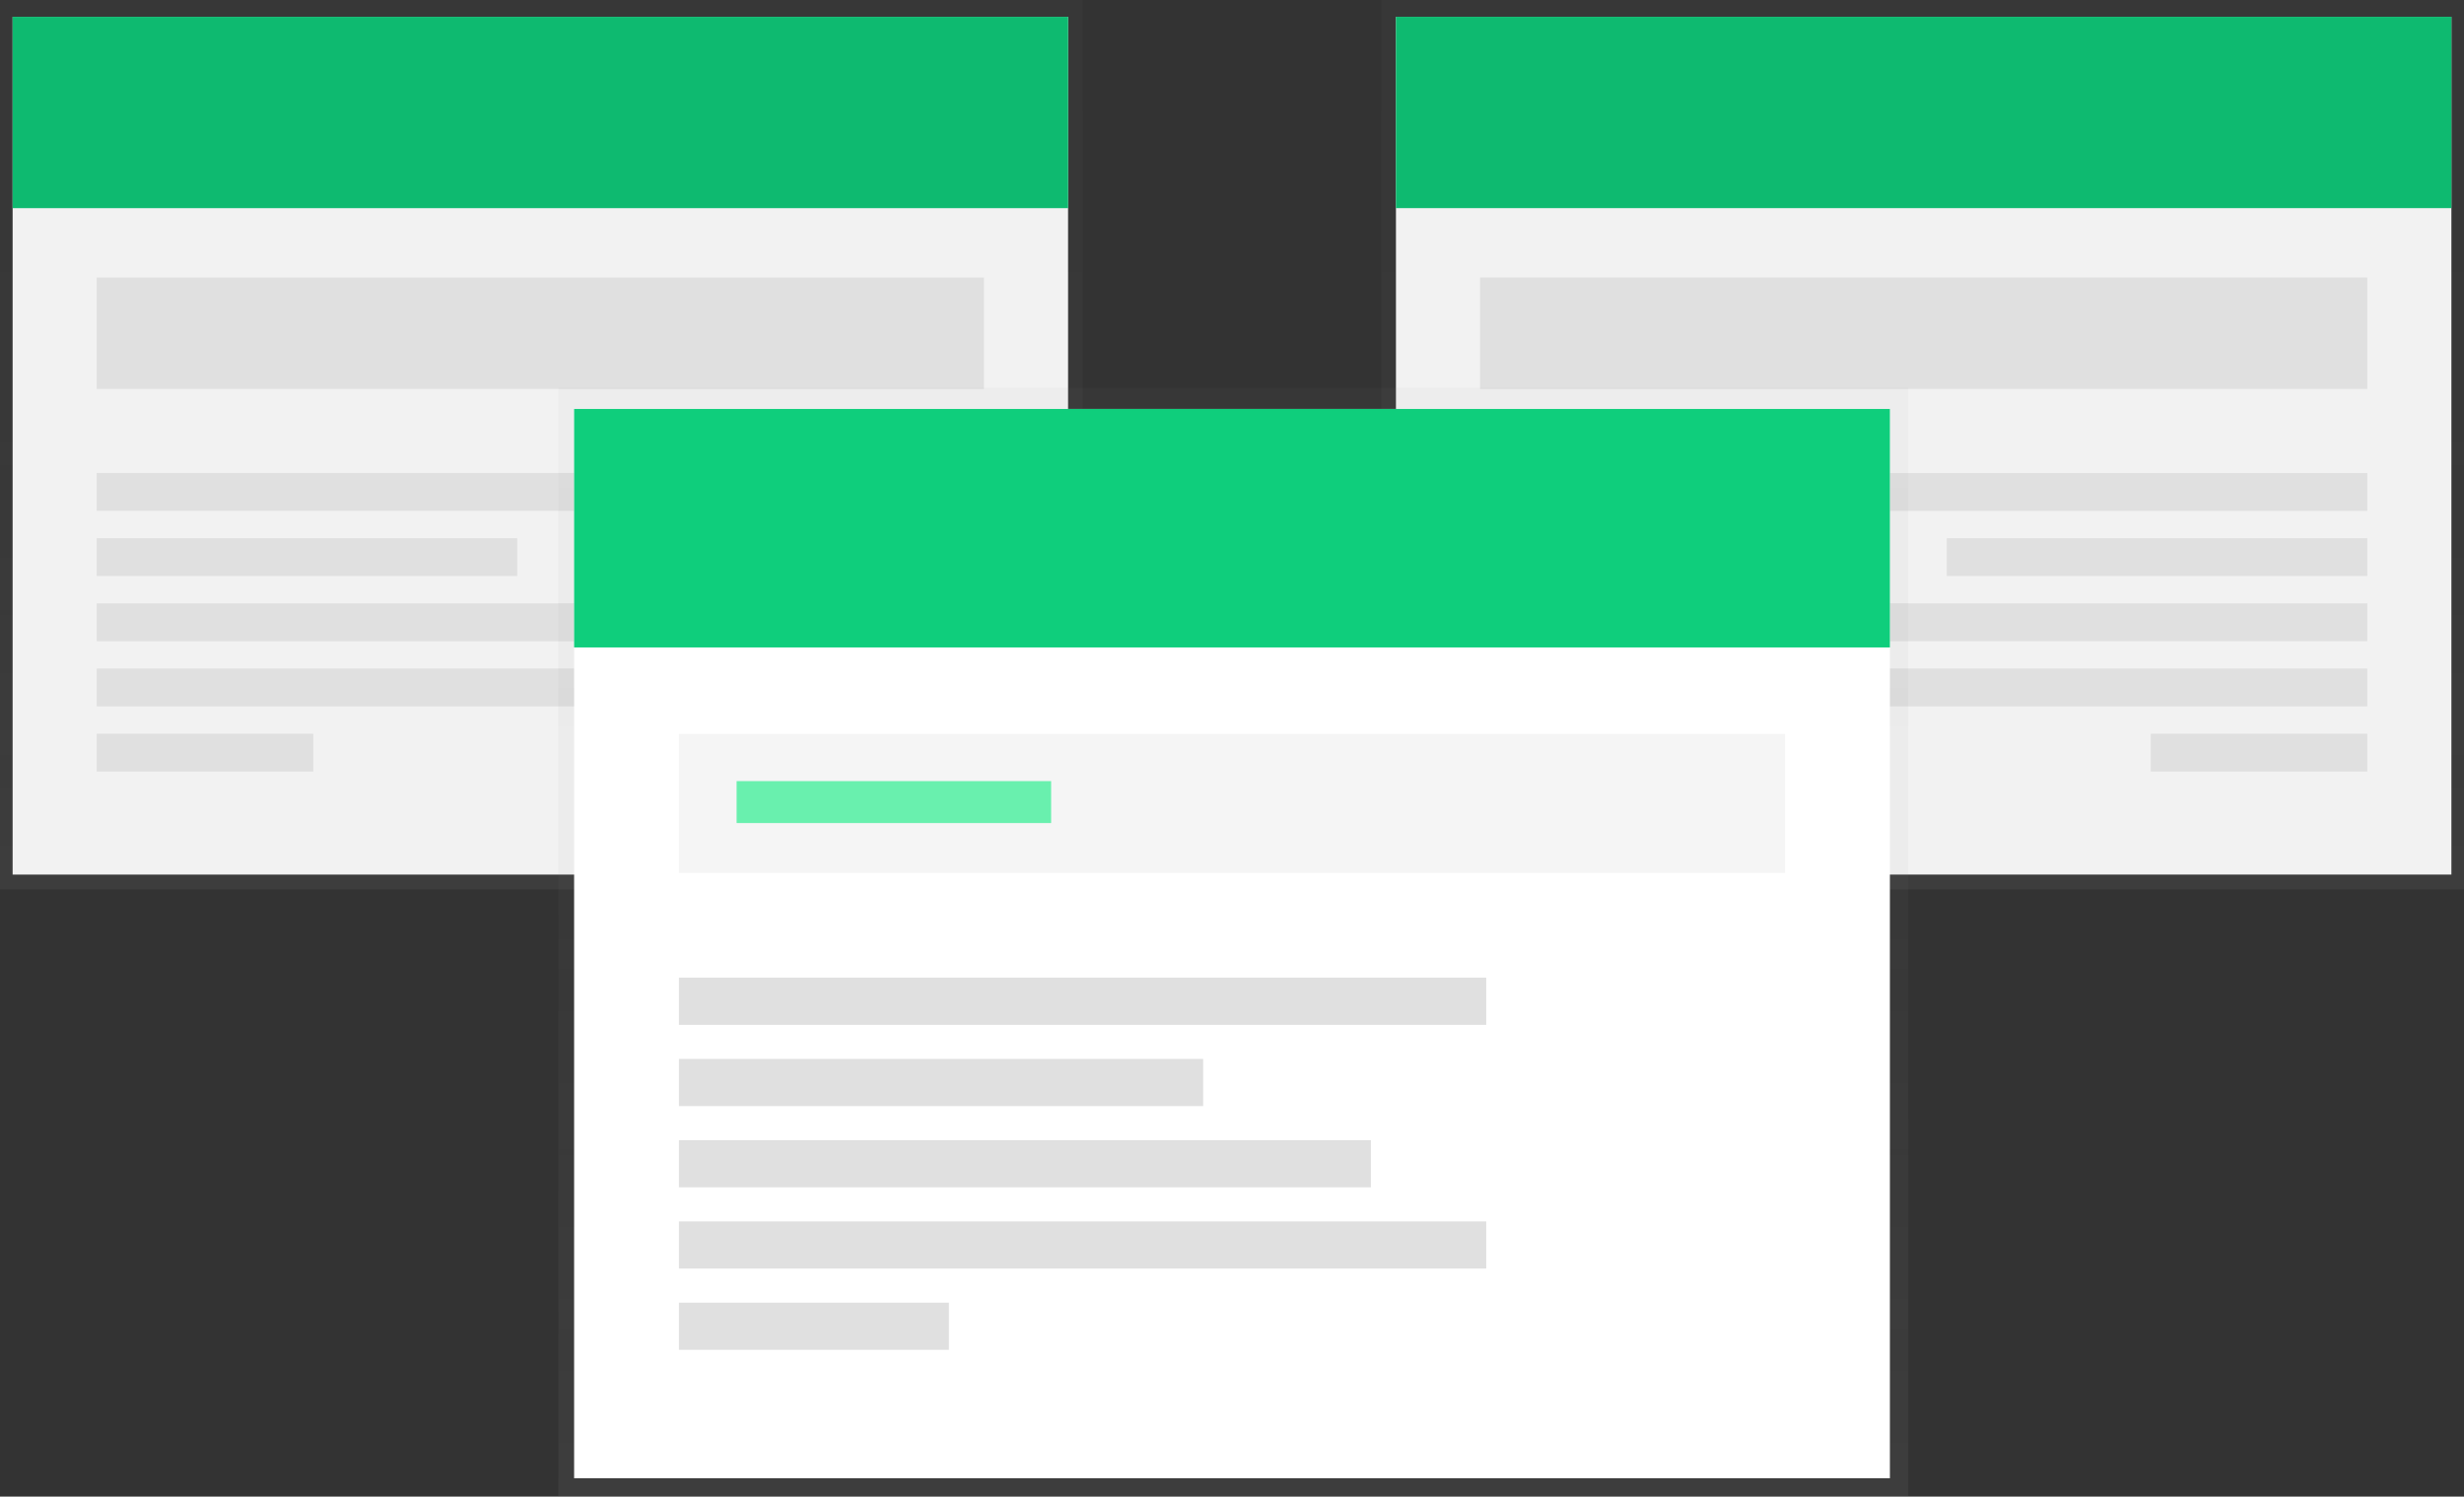 <svg xmlns="http://www.w3.org/2000/svg" xmlns:xlink="http://www.w3.org/1999/xlink" id="e8345542-4160-463b-841e-d6381701a249" width="1014.92" height="616.5" data-name="Layer 1" viewBox="0 0 1014.92 616.5"><rect x="0" y="0" width="1014.92" height="616.5" fill="#333333" stroke="none"/><defs><linearGradient id="b96c1e95-21f7-460f-8fe8-281b03b6a731" x1="223" x2="223" y1="366.33" gradientUnits="userSpaceOnUse"><stop offset="0" stop-color="gray" stop-opacity=".25"/><stop offset=".54" stop-color="gray" stop-opacity=".12"/><stop offset="1" stop-color="gray" stop-opacity=".1"/></linearGradient><linearGradient id="fdf2261c-aea2-449f-acb5-ed46fbfe76ac" x1="315" x2="315" y1="481.74" y2="115.42" gradientTransform="matrix(-1, 0, 0, 1, 1106.92, -115.42)" xlink:href="#b96c1e95-21f7-460f-8fe8-281b03b6a731"/><linearGradient id="bdb7606e-5185-43e5-b133-41bac9927d37" x1="508" x2="508" y1="616.5" y2="159.83" xlink:href="#b96c1e95-21f7-460f-8fe8-281b03b6a731"/></defs><title>windows</title><g opacity=".5"><rect width="446" height="366.33" fill="url(#b96c1e95-21f7-460f-8fe8-281b03b6a731)"/></g><rect width="434.74" height="353.34" x="5.2" y="6.93" fill="#f2f2f2"/><rect width="434.74" height="78.81" x="5.2" y="6.93" fill="#0fce7c"/><rect width="434.74" height="78.81" x="5.2" y="6.93" opacity=".1"/><rect width="365.46" height="45.9" x="39.84" y="114.31" fill="#e0e0e0"/><rect width="266.73" height="15.59" x="39.84" y="194.85" fill="#e0e0e0"/><rect width="173.2" height="15.59" x="39.84" y="221.7" fill="#e0e0e0"/><rect width="228.63" height="15.59" x="39.84" y="248.55" fill="#e0e0e0"/><rect width="266.73" height="15.59" x="39.84" y="275.39" fill="#e0e0e0"/><rect width="89.2" height="15.59" x="39.84" y="302.24" fill="#e0e0e0"/><g opacity=".5"><rect width="446" height="366.33" x="568.92" fill="url(#fdf2261c-aea2-449f-acb5-ed46fbfe76ac)"/></g><rect width="434.74" height="353.34" x="666.98" y="122.35" fill="#f2f2f2" transform="translate(1676.71 482.61) rotate(-180)"/><rect width="434.74" height="78.81" x="666.98" y="122.35" fill="#0fce7c" transform="translate(1676.71 208.08) rotate(-180)"/><rect width="434.74" height="78.81" x="666.98" y="122.35" opacity=".1" transform="translate(1676.71 208.08) rotate(-180)"/><rect width="365.46" height="45.9" x="701.62" y="229.73" fill="#e0e0e0" transform="translate(1676.71 389.95) rotate(-180)"/><rect width="266.73" height="15.59" x="800.35" y="310.27" fill="#e0e0e0" transform="translate(1775.43 520.72) rotate(-180)"/><rect width="173.2" height="15.59" x="893.88" y="337.12" fill="#e0e0e0" transform="translate(1868.96 574.41) rotate(-180)"/><rect width="228.63" height="15.59" x="838.45" y="363.97" fill="#e0e0e0" transform="translate(1813.54 628.1) rotate(-180)"/><rect width="266.73" height="15.59" x="800.35" y="390.81" fill="#e0e0e0" transform="translate(1775.43 681.79) rotate(-180)"/><rect width="89.2" height="15.59" x="977.88" y="417.66" fill="#e0e0e0" transform="translate(1952.97 735.49) rotate(-180)"/><g opacity=".5"><rect width="556" height="456.68" x="230" y="159.83" fill="url(#bdb7606e-5185-43e5-b133-41bac9927d37)"/></g><rect width="541.97" height="440.48" x="236.48" y="168.46" fill="#fff"/><rect width="541.97" height="98.24" x="236.48" y="168.46" fill="#0fce7c"/><rect width="455.6" height="57.22" x="279.66" y="302.33" fill="#f5f5f5"/><rect width="332.52" height="19.43" x="279.66" y="402.74" fill="#e0e0e0"/><rect width="215.92" height="19.43" x="279.66" y="436.21" fill="#e0e0e0"/><rect width="285.02" height="19.43" x="279.66" y="469.67" fill="#e0e0e0"/><rect width="332.52" height="19.43" x="279.66" y="503.14" fill="#e0e0e0"/><rect width="111.2" height="19.43" x="279.66" y="536.61" fill="#e0e0e0"/><rect width="129.55" height="17.27" x="303.41" y="321.77" fill="#69f0ae"/></svg>